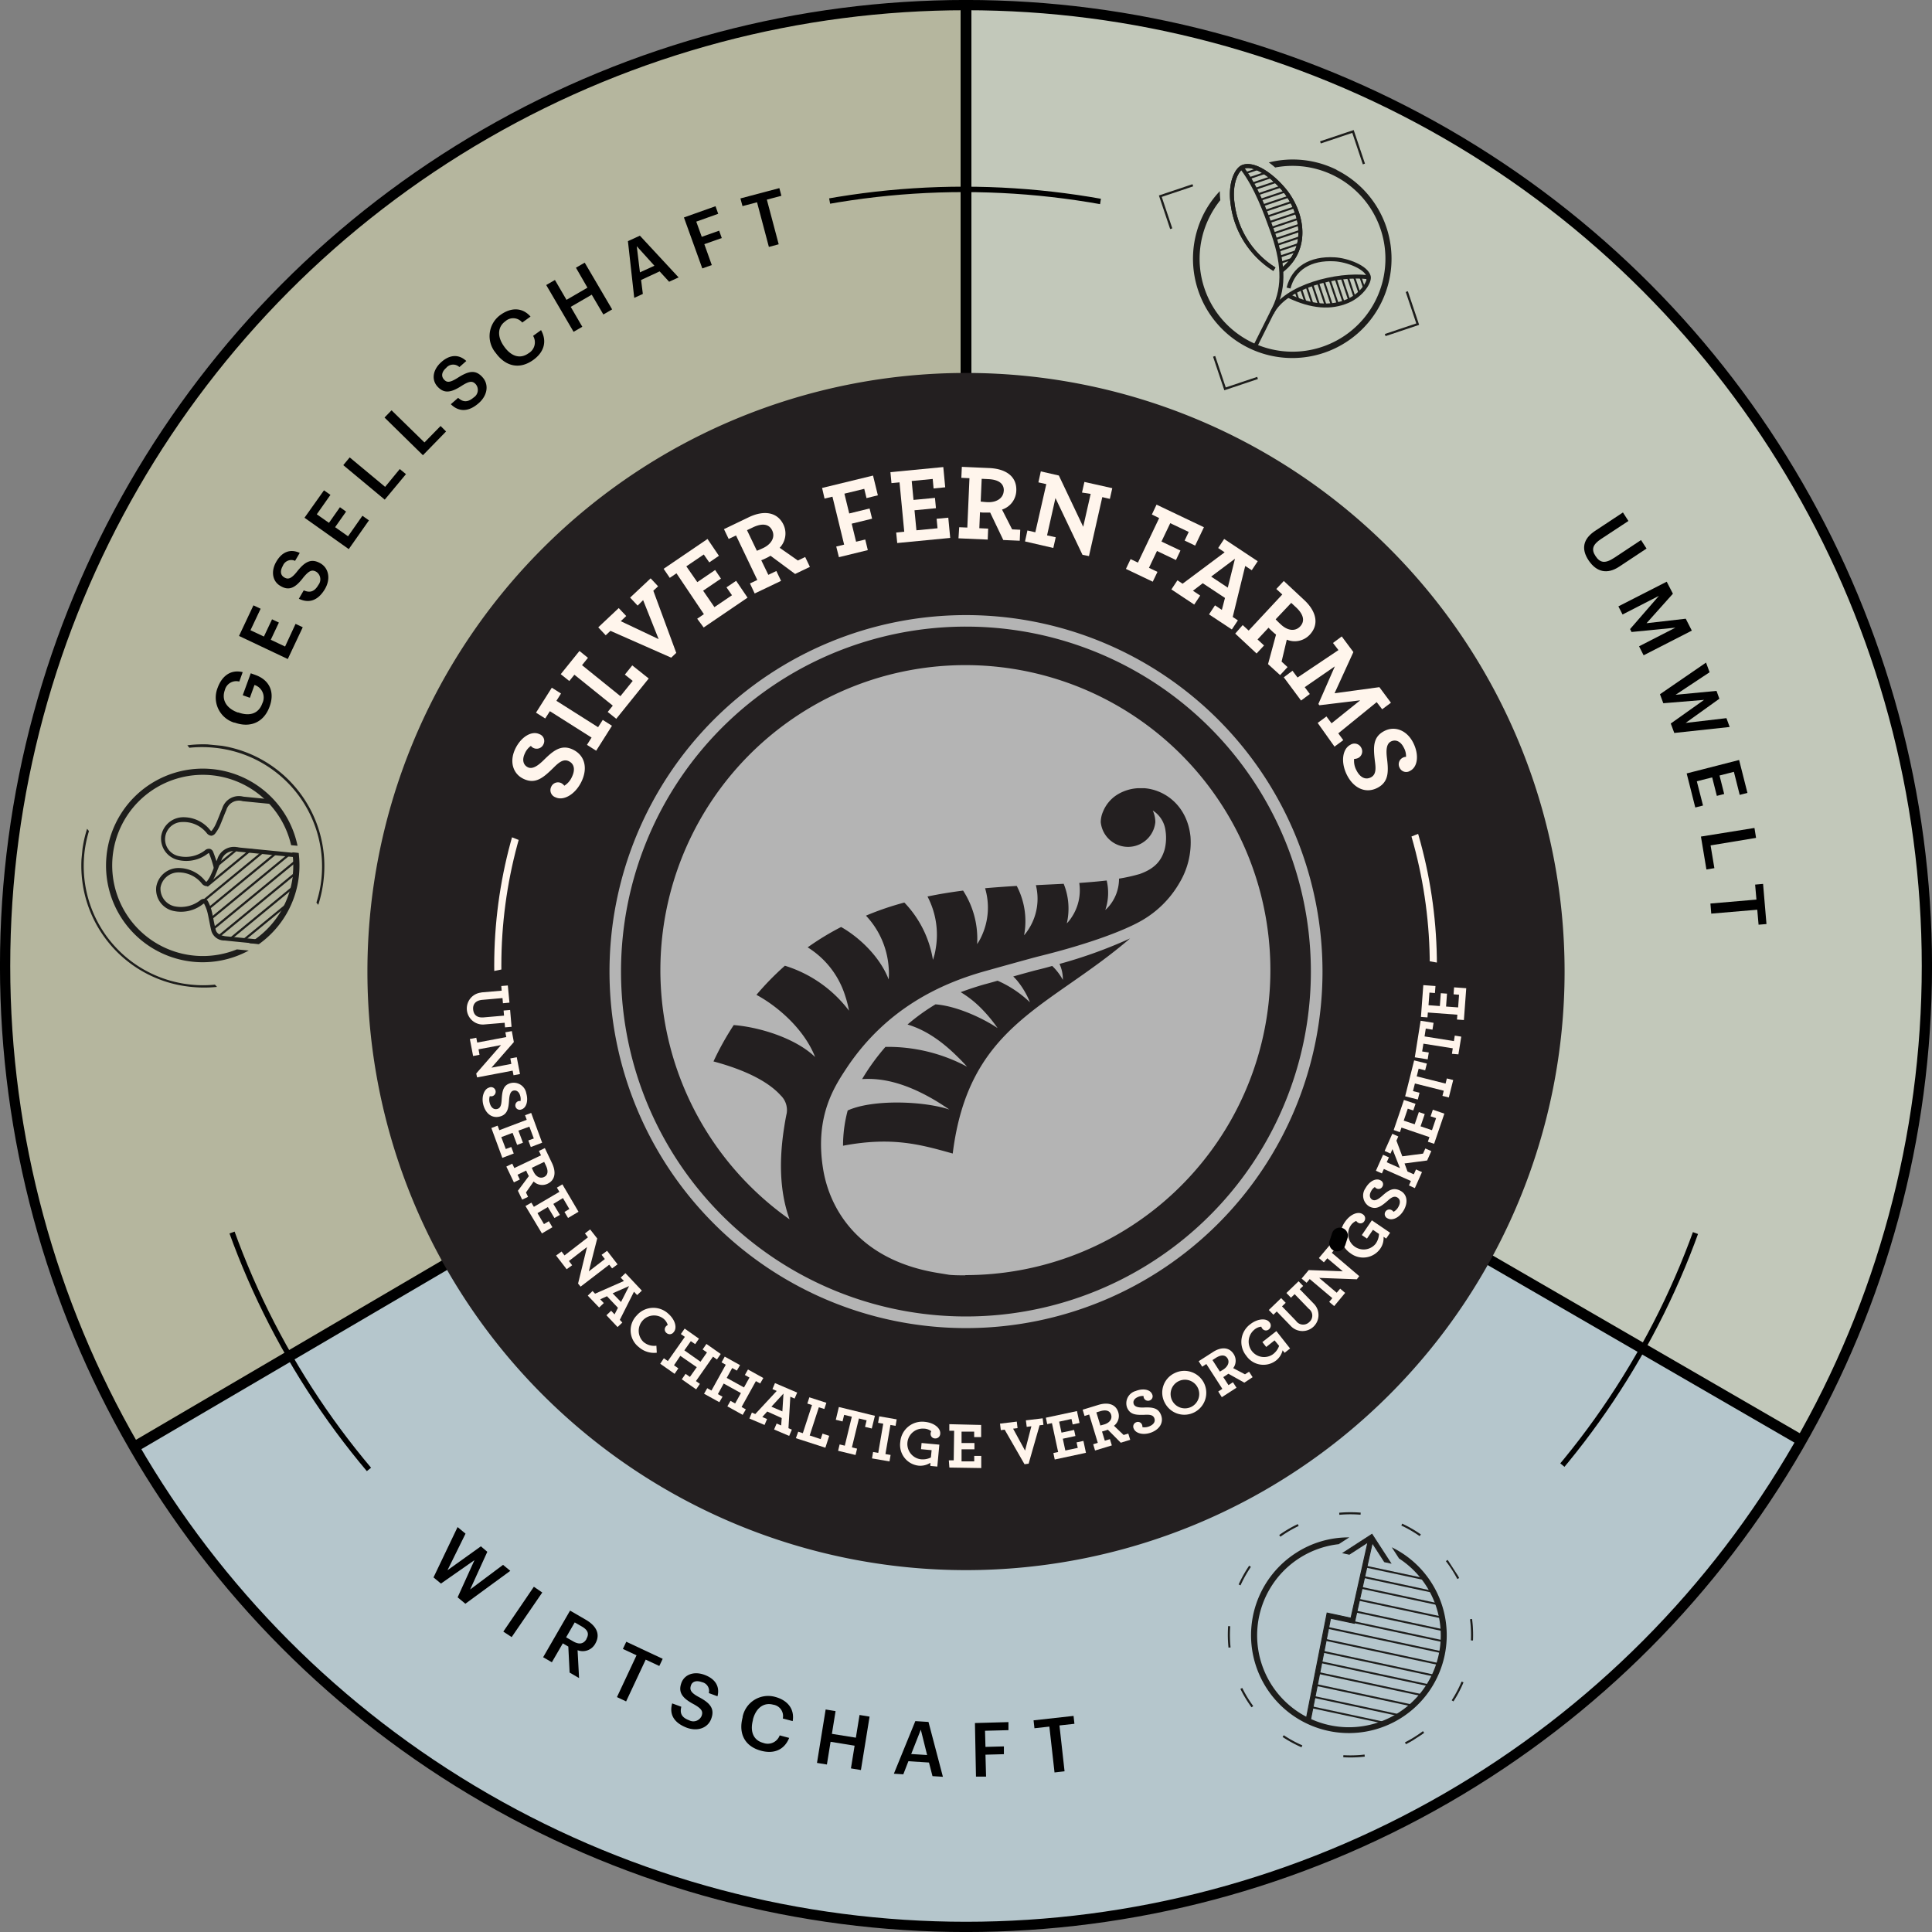 <svg id="Layer_1" data-name="Layer 1" xmlns="http://www.w3.org/2000/svg" xmlns:xlink="http://www.w3.org/1999/xlink" viewBox="0 0 352.26 352.26"><rect x="0" y="0" width="352.26" height="352.26" fill="#808080" stroke="none"/><defs><style>.cls-1,.cls-12,.cls-17,.cls-18,.cls-19,.cls-21,.cls-22,.cls-24,.cls-27,.cls-7,.cls-8{fill:none;}.cls-2{fill:#fff;opacity:0.41;}.cls-3{opacity:0.65;}.cls-4{fill:#b5bf30;opacity:0.26;}.cls-5{fill:#cad3bd;}.cls-6{fill:#b6cfd8;}.cls-27,.cls-7,.cls-8{stroke:#000;}.cls-12,.cls-17,.cls-19,.cls-21,.cls-22,.cls-24,.cls-27,.cls-7,.cls-8{stroke-miterlimit:10;}.cls-7{stroke-width:1.87px;}.cls-8{stroke-width:1.97px;}.cls-9{fill:#231f20;}.cls-10{fill:#fff5ec;}.cls-11{clip-path:url(#clip-path);}.cls-12{stroke:#fff5ec;stroke-width:1.3px;}.cls-13{clip-path:url(#clip-path-2);}.cls-14{fill:#1d1d1b;}.cls-15{clip-path:url(#clip-path-4);}.cls-16{clip-path:url(#clip-path-6);}.cls-17,.cls-18,.cls-19,.cls-21,.cls-22,.cls-24{stroke:#1d1d1b;}.cls-17{stroke-width:0.38px;stroke-dasharray:3.9 7.8;}.cls-18{stroke-linejoin:bevel;stroke-width:0.34px;}.cls-19{stroke-width:0.17px;}.cls-20{clip-path:url(#clip-path-8);}.cls-21{stroke-width:0.41px;}.cls-22{stroke-width:0.73px;}.cls-23{clip-path:url(#clip-path-10);}.cls-24{stroke-width:0.36px;}.cls-25{clip-path:url(#clip-path-11);}.cls-26{clip-path:url(#clip-path-13);}.cls-27{stroke-width:0.99px;}.cls-28{clip-path:url(#clip-path-14);}.cls-29{clip-path:url(#clip-path-15);}</style><clipPath id="clip-path" transform="translate(-2.11 -3.19)"><polygon class="cls-1" points="269.4 179.63 175.75 163.09 82.36 182.25 82.36 150.7 177.68 188.2 269.4 151.76 269.4 179.63"/></clipPath><clipPath id="clip-path-2" transform="translate(-2.11 -3.19)"><rect class="cls-1" x="16.95" y="138.94" width="44.35" height="44.34" transform="translate(-125.04 184.33) rotate(-84.4)"/></clipPath><clipPath id="clip-path-4" transform="translate(-2.11 -3.19)"><path class="cls-1" d="M38.81,167.46c.26.52.92.35,1.06.91.27,1.12.12.58.41,1.69s.3,3.13,1.24,3.62c3.11,1.6,12.32,1.47,12.63,1.32L56,158.85,45.23,157.7c-1.76-.23-2.67.49-3.4,2.12-.39.88-.4,1.38-.79,2.26a7.27,7.27,0,0,1-.62,1.55c-.17.22-.61.39-.62.94,0,.12,0,.51.65,0,.34-.29-.22.57-.77,1.43a10.28,10.28,0,0,0-.87,1.47v0"/></clipPath><clipPath id="clip-path-6" transform="translate(-2.11 -3.19)"><rect class="cls-1" x="225.83" y="278.84" width="44.8" height="44.8" transform="translate(-123.82 183.17) rotate(-32.9)"/></clipPath><clipPath id="clip-path-8" transform="translate(-2.11 -3.19)"><rect class="cls-1" x="210.55" y="24.09" width="53.06" height="53.06" transform="translate(86.22 240.39) rotate(-63.57)"/></clipPath><clipPath id="clip-path-10" transform="translate(-2.11 -3.19)"><path class="cls-1" d="M237.23,56.87c7.41,4.62,13.7.25,14.37-3.2-6-.52-11.91,1.52-14.37,3.2"/></clipPath><clipPath id="clip-path-11" transform="translate(-2.11 -3.19)"><path class="cls-1" d="M231.12,33.76a6.26,6.26,0,0,0-2.69-.16s1.79,2.94,4.2,7.64,3.06,11.36,3.06,11.36,1.25,0,2.67-3.25.8-6-.54-9.06-5.66-6-6.65-6.51l0,0"/></clipPath><clipPath id="clip-path-13" transform="translate(-2.11 -3.19)"><polygon class="cls-1" points="199.53 60.38 157.16 60.38 150.26 22.93 205.44 22.93 199.53 60.38"/></clipPath><clipPath id="clip-path-14" transform="translate(-2.11 -3.19)"><polygon class="cls-1" points="305.96 286.05 271.47 257.47 284.28 218.05 329.61 234.8 305.96 286.05"/></clipPath><clipPath id="clip-path-15" transform="translate(-2.11 -3.19)"><polygon class="cls-1" points="86.21 257.47 49.74 287.03 28.07 233.82 63.54 221.01 86.21 257.47"/></clipPath></defs><title>Sustainabilitymark_DE</title><circle class="cls-2" cx="176.04" cy="176.13" r="175.2"/><g class="cls-3"><path class="cls-4" d="M26.09,267.32l63.75-38.21c-27.62-49.2-9.15-111.15,38.79-138C149.57,79.3,178.24,77.8,178.24,77.8l.89-73.55S137,1.7,92.5,26.7C8.25,74-21.73,182.14,26.09,267.32Z" transform="translate(-2.11 -3.19)"/><path class="cls-5" d="M178.23,4.12v73.8c56.43,0,101.4,46.43,101.4,101.4,0,24-12.72,49.75-12.72,49.75l63.7,36.78s22.83-35.46,22.83-86.53A174.71,174.71,0,0,0,178.23,4.12Z" transform="translate(-2.11 -3.19)"/><path class="cls-6" d="M330.77,266.38l-63.56-37.53c-28.53,49.14-92.3,67.25-141.27,37.77C105.19,254.12,89,229.55,89,229.55l-62.9,37.77s18.16,36.76,62.69,62.62C173,378.85,280.43,352.6,330.77,266.38Z" transform="translate(-2.11 -3.19)"/></g><circle class="cls-7" cx="176.13" cy="176.13" r="175.2"/><path d="M44.9,134.94l-.11,0a4.78,4.78,0,0,1-3-6.34c.72-2,2.26-3.42,4.57-2.86l-.62,1.72A2.14,2.14,0,0,0,43.11,129c-.66,1.81.31,3.35,2.34,4.09l.11,0c2,.72,3.68.29,4.38-1.66a2.4,2.4,0,0,0-1.43-3.35l-.84,2.34-1.3-.47,1.46-4,.86.31c2.57.93,3.54,3.1,2.59,5.72C50.21,135,47.63,135.93,44.9,134.94Z" transform="translate(-2.11 -3.19)"/><path d="M45.69,119.14l2.63-5.58,1.31.62-1.85,3.92,2.45,1.15,1.48-3.14,1.25.59-1.48,3.14,2.61,1.23L56,116.94l1.31.62-2.73,5.79Z" transform="translate(-2.11 -3.19)"/><path d="M56.6,112.36l.89-1.53c.92.39,1.84.46,2.68-1a1.65,1.65,0,0,0-.38-2.38c-.79-.45-1.31-.23-2.35,1C56,110.37,54.8,111,53.2,110c-1.39-.81-1.75-2.61-.72-4.39S55,103.2,56.76,104l-.85,1.45a1.65,1.65,0,0,0-2.23.91c-.57,1-.39,1.73.26,2.11s1.21.32,2.28-1c1.44-1.85,2.62-2.55,4.33-1.56,1.48.86,1.9,2.79.81,4.67C60,112.87,58.28,113.17,56.6,112.36Z" transform="translate(-2.11 -3.19)"/><path d="M57.63,97.59l3.55-5,1.18.83-2.49,3.54,2.22,1.56,2-2.85,1.12.8-2,2.84,2.36,1.66,2.62-3.74,1.19.84-3.68,5.24Z" transform="translate(-2.11 -3.19)"/><path d="M64.7,88l1.17-1.41,6.46,5.37L75,88.71l1.13.93-3.87,4.65Z" transform="translate(-2.11 -3.19)"/><path d="M72.22,79.32,73.5,78l6,5.86,2.94-3,1,1-4.22,4.33Z" transform="translate(-2.11 -3.19)"/><path d="M84.31,76.89l1.33-1.16c.75.66,1.59,1,2.85-.08a1.62,1.62,0,0,0,.4-2.36c-.6-.69-1.17-.65-2.55.21-2,1.31-3.29,1.51-4.51.12-1.06-1.22-.82-3,.72-4.39s3.19-1.51,4.58-.22l-1.26,1.11a1.65,1.65,0,0,0-2.41.15c-.84.73-.92,1.52-.42,2.09s1,.68,2.49-.26c2-1.28,3.29-1.58,4.59-.09,1.13,1.28.92,3.24-.72,4.68C87.38,78.46,85.64,78.2,84.31,76.89Z" transform="translate(-2.11 -3.19)"/><path d="M92.52,67.57l-.07-.09a4.75,4.75,0,0,1,.93-6.89c1.84-1.32,3.92-1.43,5.46.32L97.33,62a2.12,2.12,0,0,0-3.08-.23c-1.41,1-1.53,2.78-.24,4.57l.06.09c1.31,1.8,2.93,2.24,4.41,1.17a2.3,2.3,0,0,0,.83-3.17l1.45-1.05c1.16,2.1.5,4.06-1.41,5.43C96.85,70.62,94.29,70,92.52,67.57Z" transform="translate(-2.11 -3.19)"/><path d="M101.7,55.16l1.59-.92,2.11,3.62,3.82-2.22L107.12,52l1.6-.92,5,8.52-1.6.93L110,56.92l-3.83,2.22,2.11,3.63-1.59.92Z" transform="translate(-2.11 -3.19)"/><path d="M116.6,47.16l2.18-1,7.06,7.61-1.73.79-1.73-1.89L119,54.24l.32,2.54-1.57.72Zm2.19,5.69,2.64-1.21-3.22-3.56Z" transform="translate(-2.11 -3.19)"/><path d="M126.81,42.84l5.76-2.05.49,1.38-4,1.43,1,2.77,3.17-1.12.48,1.34-3.18,1.12,1.36,3.81-1.73.61Z" transform="translate(-2.11 -3.19)"/><path d="M140.14,40.07l-2.65.7-.38-1.4,7.1-1.88.37,1.4-2.65.7,2.16,8.14-1.79.48Z" transform="translate(-2.11 -3.19)"/><path d="M292.92,100l5.1-3.37,1,1.55-5,3.29c-1.51,1-1.81,1.89-1,3.11s1.71,1.44,3.42.31l4.88-3.23,1,1.55-5,3.31c-2.15,1.42-4.11,1-5.55-1.14S290.8,101.41,292.92,100Z" transform="translate(-2.11 -3.19)"/><path d="M306,109.25l1.13,2.19-4.81,5.38,7.15-.82,1.11,2.17-8.79,4.5-.83-1.64,6.63-3.4-8,.79-.27-.53,5.26-6.06-6.63,3.4-.76-1.48Z" transform="translate(-2.11 -3.19)"/><path d="M313.17,124l.65,1.76-6.2,4.11,7.46-.71.52,1.43L309.45,135l7.44-.87.59,1.61-10.1,1.09-.64-1.72,6.07-4.31-7.43.61-.61-1.64Z" transform="translate(-2.11 -3.19)"/><path d="M319.2,141.76l1.52,6-1.41.36-1.06-4.2-2.62.67.85,3.37-1.34.34-.85-3.37-2.8.71,1.13,4.42-1.41.36-1.57-6.21Z" transform="translate(-2.11 -3.19)"/><path d="M322,154.15l.29,1.81L314,157.33l.69,4.15-1.45.24-1-6Z" transform="translate(-2.11 -3.19)"/><path d="M322.36,167.21l-.24-2.73,1.45-.13.62,7.32-1.44.12-.24-2.73-8.39.71-.15-1.84Z" transform="translate(-2.11 -3.19)"/><path d="M85.54,281.62l1.45,1.2-3.29,6.67,6.09-4.36,1.17,1L87.83,293l6-4.49,1.32,1.09-8.19,6-1.41-1.17,3.07-6.78-6.11,4.27-1.36-1.12Z" transform="translate(-2.11 -3.19)"/><path d="M99.45,292.5l1.53,1.05-5.58,8.13-1.52-1Z" transform="translate(-2.11 -3.19)"/><path d="M106.05,296.85l2.86,1.66c1.88,1.09,2.75,2.61,1.74,4.36l0,0a2.6,2.6,0,0,1-3.23,1.2l.27,5.08-1.72-1-.24-4.74-1-.59-2,3.45-1.59-.92Zm.57,5.61c1.07.62,1.89.49,2.42-.42l0-.05c.57-1,.16-1.66-.86-2.25l-1.28-.74-1.57,2.72Z" transform="translate(-2.11 -3.19)"/><path d="M118.17,305l-2.49-1.16.62-1.31,6.64,3.11-.62,1.31-2.48-1.16-3.57,7.62-1.67-.79Z" transform="translate(-2.11 -3.19)"/><path d="M124.67,313.77l1.66.61c-.23,1-.14,1.89,1.43,2.47a1.64,1.64,0,0,0,2.27-.79c.31-.85,0-1.33-1.41-2.13-2.1-1.11-2.9-2.17-2.27-3.9.56-1.52,2.27-2.18,4.2-1.47s2.85,2.07,2.38,3.91l-1.58-.58a1.64,1.64,0,0,0-1.27-2c-1.05-.38-1.78-.08-2,.63s-.11,1.25,1.41,2.07c2.07,1.09,3,2.13,2.29,4-.59,1.61-2.41,2.36-4.46,1.61C124.76,317.21,124.16,315.57,124.67,313.77Z" transform="translate(-2.11 -3.19)"/><path d="M137.51,316.33l0-.1a4.75,4.75,0,0,1,5.92-3.65c2.19.58,3.59,2.12,3.21,4.42l-1.8-.48a2.1,2.1,0,0,0-1.77-2.52c-1.68-.45-3.12.57-3.68,2.71l0,.1c-.57,2.15.12,3.69,1.88,4.16a2.31,2.31,0,0,0,3-1.37l1.73.46c-.89,2.22-2.82,2.95-5.09,2.35C137.89,321.62,136.73,319.27,137.51,316.33Z" transform="translate(-2.11 -3.19)"/><path d="M152.65,314.88l1.81.3-.67,4.14,4.37.7.67-4.14,1.83.3-1.58,9.74-1.82-.3.67-4.14-4.38-.71-.67,4.14-1.81-.29Z" transform="translate(-2.11 -3.19)"/><path d="M169,317l2.4.15,2.63,10-1.9-.12-.64-2.48-3.75-.24-.93,2.39-1.72-.11Zm-.75,6,2.9.18L170,318.56Z" transform="translate(-2.11 -3.19)"/><path d="M179.87,317.35l6.11-.17,0,1.47-4.27.11.08,2.94,3.36-.09,0,1.42-3.36.09.11,4-1.84,0Z" transform="translate(-2.11 -3.19)"/><path d="M193.44,318l-2.72.3-.16-1.44,7.29-.81.16,1.44-2.73.3.93,8.36-1.83.21Z" transform="translate(-2.11 -3.19)"/><line class="cls-8" x1="176.13" y1="0.92" x2="176.13" y2="69.16"/><line class="cls-8" x1="81.14" y1="230.63" x2="23.99" y2="264.13"/><line class="cls-8" x1="269.67" y1="228.61" x2="328.5" y2="262.66"/><path class="cls-9" d="M178.24,71.19A109.14,109.14,0,1,0,287.38,180.33,109.14,109.14,0,0,0,178.24,71.19Zm0,174.15a65,65,0,1,1,65-65A65,65,0,0,1,178.24,245.34Z" transform="translate(-2.11 -3.19)"/><path class="cls-9" d="M195.29,178.94a6.7,6.7,0,0,1,.61,2.91,10.57,10.57,0,0,0-1.94-2.54c-.94.27-1.92.53-2.94.77-.8.21-2.46.66-4.17,1.15a8.57,8.57,0,0,1,.91,1,14.87,14.87,0,0,1,2.14,3.71A20.22,20.22,0,0,0,184,182c-1.4.41-2.44.68-2.44.68q-2.09.6-4.29,1.41a19,19,0,0,1,3.89,3.1,26.69,26.69,0,0,1,2.84,3.45c-2.31-1.56-7.16-4-11.32-4.33a37,37,0,0,0-5.1,3.68c2.66.79,5.65,2.44,9.1,5.86.57.55,1.16,1.16,1.75,1.83a30.48,30.48,0,0,0-14.88-3.61,39.92,39.92,0,0,0-4.25,5.87c3.44-.23,7.79.57,13.51,4,.78.47,1.58,1,2.4,1.55-4.73-1.57-14-1.89-18.54.17a24.8,24.8,0,0,0-.85,6.43c9.11-1.73,14.37-.14,20,1.42,2.92-23.48,17.48-26.45,32.34-39.22h0A84.75,84.75,0,0,1,195.29,178.94Z" transform="translate(-2.11 -3.19)"/><path class="cls-9" d="M178.24,117.44a62.89,62.89,0,1,0,62.88,62.89A62.88,62.88,0,0,0,178.24,117.44Zm-.07,118.28c-1,0-2,0-2.95-.09l-1.71-.28c-14.31-2.18-20-11.16-21.3-18.88-1.67-10,2.27-15.51,4.51-18.91,7.12-10.46,16.82-15.05,25.2-17.36,0,0,7.49-2.1,9.5-2.62,9.6-2.36,15.81-4.83,18.66-6.44a18.63,18.63,0,0,0,7.09-7,14.32,14.32,0,0,0,2-8.43c-.6-5.65-4.7-8.55-8.45-8.81-.36,0-.7,0-1.06,0a8,8,0,0,0-4,1.28,6.58,6.58,0,0,0-2.44,3,4.89,4.89,0,0,0-.41,1.92v0a5,5,0,0,0,9.95,0,5.07,5.07,0,0,0-.47-2.13,5.06,5.06,0,0,1,2.32,3.63,8.8,8.8,0,0,1,.09,1.9,8.66,8.66,0,0,1-.24,1.57c-.52,1.8-1.56,3.43-4.56,4.48a31.45,31.45,0,0,1-3.76.84,7.75,7.75,0,0,1-1.71,4.89,6,6,0,0,1-.79.82,9.73,9.73,0,0,0,.25-5.37c-1.6.19-3.26.32-5,.45a8.88,8.88,0,0,1-1.43,6.32,6.55,6.55,0,0,1-.84,1.05,12,12,0,0,0-.57-7.22l-5.07.25a10.23,10.23,0,0,1-1.24,7.89,8.75,8.75,0,0,1-.91,1.25,13.83,13.83,0,0,0-1.34-9c-1.88.11-3.82.25-5.77.42a12.33,12.33,0,0,1-.57,8.59,9.51,9.51,0,0,1-.88,1.6h0a16.17,16.17,0,0,0-2.56-9.76c-2.14.28-4.31.62-6.49,1.08a15,15,0,0,1,1.49,9.55,10.87,10.87,0,0,1-.5,2A19.58,19.58,0,0,0,167,167.75a52.9,52.9,0,0,0-7,2.39,15.33,15.33,0,0,1,4.14,9.45,12.24,12.24,0,0,1,0,2.18c-1.6-4.17-5.41-7.72-8.67-9.56a49.41,49.41,0,0,0-6.1,3.71,16,16,0,0,1,6.81,8.74,20.51,20.51,0,0,1,.73,2.81,23.26,23.26,0,0,0-11.69-8.2,51.45,51.45,0,0,0-5.19,5.31c3.73,2,8.67,6.15,10.7,11.34v0c-3.53-3.42-10.11-5.46-14.84-5.83a51.64,51.64,0,0,0-3.69,6.63c7.05,1.89,10.53,4.28,12.25,6.19v0a3.71,3.71,0,0,1,1.1,3.26c-.22,1-.39,2.07-.54,3.07-1,6.76-.46,12.07,1.06,16.27a55.61,55.61,0,1,1,32,10.17Z" transform="translate(-2.11 -3.19)"/><path class="cls-10" d="M103.39,148.56a1.38,1.38,0,0,1-.79-1.89,1.35,1.35,0,0,1,1.77-.73,1.63,1.63,0,0,1,.63.51,3.58,3.58,0,0,0,1.39-1.61c.62-1.28.45-2.37-.57-2.86s-1.89.29-2.86,1.26c-1.83,1.79-3.26,3-5.43,1.94-1.87-.9-2.6-3.11-1.46-5.48,1.06-2.18,3-3.33,4.4-2.65a1.32,1.32,0,0,1,.74,1.82,1.35,1.35,0,0,1-1.81.71,1.22,1.22,0,0,1-.49-.39,3.19,3.19,0,0,0-1.1,1.37c-.56,1.16-.3,2.12.55,2.53s1.86-.31,2.85-1.28c1.76-1.74,3.26-3,5.42-1.92s2.66,3.41,1.5,5.81S104.81,149.25,103.39,148.56Z" transform="translate(-2.11 -3.19)"/><path class="cls-10" d="M109.13,139l.84-1.33-7.6-4.81-.85,1.33-1.68-1.06,2.88-4.55,1.68,1.06-.84,1.33,7.6,4.81.85-1.33,1.68,1.07-2.88,4.55Z" transform="translate(-2.11 -3.19)"/><path class="cls-10" d="M112.91,133l.93-1.15-7-5.64-.93,1.15-1.56-1.25,3.41-4.23,1.55,1.25-1.08,1.34,7,5.65,2.24-2.78-1.43-1.15,1.35-1.68,3,2.39-5.92,7.35Z" transform="translate(-2.11 -3.19)"/><path class="cls-10" d="M113.41,118.21l-.86.81-1.36-1.45,3.73-3.51,1.37,1.45-1,.94,6.91,3.27-2.83-7.11-1,1L117,112.15l3.74-3.51,1.36,1.45-.87.81,4.18,11.33-.92.87Z" transform="translate(-2.11 -3.19)"/><path class="cls-10" d="M129.23,116l1.22-.83-5-7.45-1.22.83-1.12-1.65,8-5.44,2.08,3.07-1.76,1.2-1-1.44-3.18,2.16,2,2.88,3.25-2.21,1.06,1.57-3.25,2.2,2.06,3,3.2-2.17-1-1.44,1.76-1.19,2.08,3.07-8,5.44Z" transform="translate(-2.11 -3.19)"/><path class="cls-10" d="M138.85,109.57l1.34-.63-3.88-8.12-1.34.64-.86-1.79,4.54-2.18c2.68-1.28,5.16-1,6.3,1.34a3.77,3.77,0,0,1-.68,4.24l3.32,2.32,1.33-.64.86,1.8-2.7,1.29-4.48-3.32c-.24.14-.46.27-.69.38-.38.18-.71.34-1,.44L142.2,108l1.46-.7.86,1.8-4.81,2.3Zm4.05-9.67c-.59-1.23-1.88-1.33-3.5-.56l-1.09.52,1.8,3.75c.22-.08.52-.2,1.16-.5C142.78,102.38,143.49,101.12,142.9,99.9Z" transform="translate(-2.11 -3.19)"/><path class="cls-10" d="M154.58,102.84l1.44-.35-2.13-8.74-1.44.35L152,92.16l9.29-2.26.88,3.6-2.07.51-.41-1.69-3.62.88.88,3.61,3.71-.91.46,1.86-3.72.91.8,3.29,1.67-.4.47,1.93-5.27,1.29Z" transform="translate(-2.11 -3.19)"/><path class="cls-10" d="M165.51,100.29l1.47-.15-.86-9-1.47.14-.19-2,9.64-.93.35,3.69-2.12.21-.16-1.73-3.83.37.33,3.45,3.91-.37.18,1.88-3.91.38.35,3.65,3.85-.37-.17-1.73,2.13-.2.35,3.69-9.66.93Z" transform="translate(-2.11 -3.19)"/><path class="cls-10" d="M177,99.32l1.48.06.39-9-1.48-.07.09-2,5,.22c3,.13,5.05,1.5,4.93,4.15a3.75,3.75,0,0,1-2.6,3.42l1.84,3.61,1.48.07-.09,2-3-.13-2.39-5c-.28,0-.54,0-.79,0-.42,0-.79,0-1.07-.07l-.12,2.92,1.61.07-.08,2-5.33-.23Zm8.13-6.64c.06-1.36-1-2.05-2.83-2.13l-1.2-.06-.18,4.16c.23,0,.55.07,1.26.1C183.84,94.82,185.06,94,185.12,92.68Z" transform="translate(-2.11 -3.19)"/><path class="cls-10" d="M194.55,94l-1.53,6.8,1.58.35-.44,1.95L189,101.91l.44-2,1.44.33,2-8.78-1.44-.32.44-2,3.29.75,4.44,9.35,1.36-6L199.39,93l.44-1.94,5.08,1.14-.44,1.95-1.38-.32-2.43,10.75-1.18-.23Z" transform="translate(-2.11 -3.19)"/><path class="cls-10" d="M208.25,105.13l1.34.64,3.87-8.12L212.13,97l.85-1.8,8.64,4.12-1.6,3.35-1.92-.92.75-1.57-3.37-1.6-1.6,3.35,3.46,1.64-.82,1.73-3.46-1.65-1.46,3.07,1.55.74-.86,1.79-4.89-2.33Z" transform="translate(-2.11 -3.19)"/><path class="cls-10" d="M216.79,109l.94.62,7.67-5.73-1.18-.78,1.09-1.65,6.12,4.06-1.09,1.64-1.19-.78-2.28,9.3.94.62-1.1,1.66-4.16-2.75,1.09-1.65,1.25.83.57-2.18-4.05-2.68-1.79,1.37,1.32.88-1.09,1.64-4.16-2.76Zm9.18,1.33,1.31-5.26-4.34,3.25Z" transform="translate(-2.11 -3.19)"/><path class="cls-10" d="M228.69,117.16l1.09,1,6.13-6.58-1.09-1,1.36-1.46,3.68,3.43c2.18,2,2.87,4.42,1.07,6.35a3.76,3.76,0,0,1-4.2.92l-.95,4,1.09,1-1.36,1.46-2.2-2,1.46-5.39a7.83,7.83,0,0,1-.61-.51c-.3-.28-.57-.53-.76-.74l-2,2.14,1.18,1.1-1.36,1.46-3.89-3.63Zm10.49.23c.93-1,.55-2.24-.76-3.46l-.88-.82-2.84,3a12.39,12.39,0,0,0,.9.89C236.83,118.19,238.26,118.39,239.18,117.39Z" transform="translate(-2.11 -3.19)"/><path class="cls-10" d="M237.77,125.49l.92,1.23,7.46-5-1-1.3,1.6-1.19,2.12,2.85-3.43,7.51,8.17-1.11,2.11,2.84-1.6,1.19-1-1.3-7,5.69.91,1.24-1.6,1.18L242.36,135l1.6-1.18.93,1.25,5.22-4.19-7.44.9-.18-.24,3-6.85L240,128.48l.93,1.25-1.6,1.19-3.15-4.24Z" transform="translate(-2.11 -3.19)"/><path class="cls-10" d="M248.3,139a1.38,1.38,0,0,1,2,.52,1.35,1.35,0,0,1-.51,1.85,1.66,1.66,0,0,1-.78.19,3.58,3.58,0,0,0,.42,2.08c.64,1.27,1.61,1.8,2.62,1.29s.92-1.67.74-3c-.3-2.54-.38-4.4,1.77-5.48,1.85-.93,4.05-.16,5.23,2.18,1.09,2.17.82,4.4-.57,5.1a1.31,1.31,0,0,1-1.9-.52,1.34,1.34,0,0,1,.54-1.86,1.12,1.12,0,0,1,.61-.16,3.18,3.18,0,0,0-.42-1.71c-.57-1.14-1.49-1.52-2.34-1.09s-.88,1.66-.72,3c.3,2.45.37,4.39-1.78,5.47s-4.32,0-5.51-2.36S246.89,139.74,248.3,139Z" transform="translate(-2.11 -3.19)"/><path class="cls-10" d="M89.84,184.14l3.74-.32-.07-.85,1.19-.1L95,186l-1.19.11-.08-.94-3.66.32c-1.19.1-1.78.76-1.69,1.75s.71,1.55,1.91,1.45l3.72-.32-.08-.93,1.19-.1.26,3.07-1.19.1-.07-.84-3.71.31a2.92,2.92,0,1,1-.53-5.82Z" transform="translate(-2.11 -3.19)"/><path class="cls-10" d="M93.46,193.74l-4.1.77.18,1-1.17.22-.59-3.1,1.17-.23.17.88,5.3-1-.17-.87,1.18-.22.37,2-4.08,4.67,3.62-.69-.18-1,1.17-.22.59,3.07-1.18.22-.16-.84-6.48,1.23-.16-.71Z" transform="translate(-2.11 -3.19)"/><path class="cls-10" d="M91.28,201.49a.84.84,0,1,1,.61,1.56,1,1,0,0,1-.48,0,2.15,2.15,0,0,0,0,1.28c.23.82.75,1.23,1.39,1.05s.73-.89.78-1.71c.1-1.53.26-2.64,1.65-3a2.33,2.33,0,0,1,2.84,1.87c.4,1.4,0,2.68-.91,2.94a.8.8,0,0,1-1.06-.52.82.82,0,0,1,.53-1,.73.73,0,0,1,.38,0,2.06,2.06,0,0,0-.06-1c-.21-.74-.71-1.06-1.26-.91s-.7.88-.76,1.71c-.09,1.48-.27,2.62-1.66,3s-2.54-.46-3-2S90.37,201.75,91.28,201.49Z" transform="translate(-2.11 -3.19)"/><path class="cls-10" d="M92.84,208.43l.31.83,5-1.9-.31-.83,1.12-.42,2,5.43-2.07.79-.45-1.2,1-.36-.81-2.16-2,.73.83,2.2-1.06.4-.83-2.2-2.06.78.82,2.17,1-.37.45,1.19-2.08.79-2-5.44Z" transform="translate(-2.11 -3.19)"/><path class="cls-10" d="M95.51,215.36l.38.8,4.86-2.32-.38-.8,1.08-.52,1.3,2.72c.77,1.61.63,3.1-.8,3.78a2.25,2.25,0,0,1-2.54-.41l-1.4,2,.38.8-1.07.51-.78-1.62,2-2.68a4.36,4.36,0,0,1-.23-.42,6.34,6.34,0,0,1-.26-.58l-1.58.76.42.87-1.08.52-1.38-2.88Zm5.8,2.43c.73-.35.8-1.13.33-2.1l-.31-.65-2.25,1.08a7,7,0,0,0,.31.69C99.82,217.72,100.57,218.14,101.31,217.79Z" transform="translate(-2.11 -3.19)"/><path class="cls-10" d="M99,222.47l.45.76,4.65-2.73-.45-.77,1-.6,2.94,5-1.91,1.13-.65-1.1.89-.53-1.17-2L103,222.7l1.2,2-1,.57-1.2-2-1.89,1.11,1.18,2,.89-.53.65,1.1-1.91,1.13-3-5Z" transform="translate(-2.11 -3.19)"/><path class="cls-10" d="M109.14,230.56l-3.3,2.55.59.77-1,.73-1.93-2.5,1-.73.54.71,4.27-3.3-.55-.71.95-.73L111,229l-1.53,6,2.92-2.25-.59-.77,1-.73,1.91,2.47-1,.73-.52-.67-5.22,4-.46-.56Z" transform="translate(-2.11 -3.19)"/><path class="cls-10" d="M110.15,238.58l.46.49,5.26-2.32-.59-.61.86-.82,3,3.19-.86.81-.58-.61-2.58,5.13.46.49-.87.82L112.68,243l.86-.82.62.66.62-1.2-2-2.11-1.23.56.65.69-.85.81-2.07-2.17Zm5.19,2,1.47-2.9-3,1.32Z" transform="translate(-2.11 -3.19)"/><path class="cls-10" d="M118.19,243.05a4,4,0,0,1,5.74-.36c1.37,1.19,1.66,2.69,1,3.4a.87.87,0,0,1-1.27.16.82.82,0,0,1-.13-1.22.9.9,0,0,1,.33-.25,2.31,2.31,0,0,0-.81-1.18,2.8,2.8,0,0,0-3.62,4.26,3,3,0,0,0,2.36.69l.07,1.28a4.18,4.18,0,0,1-3.24-1A3.87,3.87,0,0,1,118.19,243.05Z" transform="translate(-2.11 -3.19)"/><path class="cls-10" d="M123.15,250.84l.73.51,3.1-4.41-.73-.51.69-1,2.61,1.84-.69,1-.79-.55-1.18,1.68,2.94,2.07,1.18-1.69-.79-.55.69-1,2.61,1.83-.69,1-.72-.51L129,255l.72.51-.68,1-2.62-1.83.69-1,.79.56,1.25-1.77-3-2.07L125,252.12l.79.56-.68,1-2.62-1.84Z" transform="translate(-2.11 -3.19)"/><path class="cls-10" d="M131.06,256.3l.77.43,2.61-4.71-.77-.43.58-1.05,2.79,1.55-.58,1-.85-.47-1,1.8,3.15,1.74,1-1.8-.84-.47.57-1,2.8,1.55-.58,1-.78-.43-2.61,4.72.78.43-.58,1-2.79-1.55.57-1,.85.47,1.05-1.89-3.14-1.74L133,257.38l.85.47-.58,1-2.79-1.54Z" transform="translate(-2.11 -3.19)"/><path class="cls-10" d="M139.2,260.74l.62.27,3.91-4.21-.78-.34.46-1.09,4.05,1.73-.47,1.09-.78-.34-.34,5.74.62.26L146,265l-2.75-1.17.46-1.09.83.35.1-1.35L142,260.55l-.9,1,.87.37-.46,1.08-2.76-1.17Zm5.56-.21.2-3.25-2.2,2.39Z" transform="translate(-2.11 -3.19)"/><path class="cls-10" d="M147.65,264.23l.84.27,1.67-5.13-.85-.27.37-1.14,3.1,1-.37,1.13-1-.31-1.67,5.14,2,.66.34-1,1.22.4-.7,2.17-5.38-1.74Z" transform="translate(-2.11 -3.19)"/><path class="cls-10" d="M155.2,266.55l.94.23,1.28-5.28-1.4-.34-.29,1.2-1.23-.3.56-2.33,6.57,1.6-.57,2.32-1.23-.3.29-1.19-1.4-.34-1.28,5.27.94.23-.28,1.16-3.18-.77Z" transform="translate(-2.11 -3.19)"/><path class="cls-10" d="M161.3,267.93l.94.16.91-5.32-.94-.16.21-1.18,3.18.55-.2,1.18-.94-.16-.91,5.31.94.16-.2,1.18-3.19-.55Z" transform="translate(-2.11 -3.19)"/><path class="cls-10" d="M166.26,266.09a4,4,0,0,1,4.45-3.66c1.8.17,2.92,1.22,2.83,2.15a.88.88,0,0,1-.93.88.82.82,0,0,1-.82-.92.86.86,0,0,1,.12-.39,2.23,2.23,0,0,0-1.35-.48,2.81,2.81,0,0,0-.63,5.58,3.31,3.31,0,0,0,1.91-.32l.13-1.33-1.93-.18.1-1.13,3.24.3-.37,4-1.27-.12,0-.57a3.38,3.38,0,0,1-2.18.52A3.8,3.8,0,0,1,166.26,266.09Z" transform="translate(-2.11 -3.19)"/><path class="cls-10" d="M175.11,269.45H176l.08-5.39h-.88v-1.2L181,263l0,2.22-1.27,0v-1l-2.3,0,0,2.08,2.35,0,0,1.14-2.35,0,0,2.2,2.31,0,0-1,1.28,0,0,2.22-5.81-.09Z" transform="translate(-2.11 -3.19)"/><path class="cls-10" d="M185.29,263.86l-.7.09-.15-1.19,3.06-.37.14,1.19-.81.1,2.18,4,1.15-4.44-.85.11-.15-1.19,3.06-.37.14,1.19-.7.08-2,7-.75.1Z" transform="translate(-2.11 -3.19)"/><path class="cls-10" d="M194.17,268.12l.87-.18-1.13-5.27-.86.18-.25-1.17,5.67-1.21.47,2.17-1.25.27-.22-1-2.25.49.43,2,2.3-.49.24,1.11-2.3.49.46,2.15,2.27-.48-.22-1,1.25-.27.46,2.17-5.69,1.22Z" transform="translate(-2.11 -3.19)"/><path class="cls-10" d="M201.43,266.52l.84-.26-1.57-5.16-.85.26-.34-1.14,2.88-.88c1.71-.52,3.16-.16,3.62,1.36a2.25,2.25,0,0,1-.79,2.45l1.76,1.68.85-.26.35,1.14-1.72.53-2.36-2.38c-.15.06-.3.12-.44.16l-.62.18.51,1.67.93-.28.35,1.14-3.06.93Zm3.27-5.38c-.24-.78-1-.95-2-.64l-.69.21.73,2.39.73-.2C204.4,262.61,204.94,261.93,204.7,261.14Z" transform="translate(-2.11 -3.19)"/><path class="cls-10" d="M208.83,263.68a.83.83,0,0,1,.42-1.16.8.8,0,0,1,1.07.4.92.92,0,0,1,.08.48,2.28,2.28,0,0,0,1.27-.15c.79-.32,1.15-.87.9-1.5s-.95-.64-1.78-.6c-1.53.05-2.65,0-3.19-1.34a2.32,2.32,0,0,1,1.58-3c1.35-.54,2.67-.27,3,.6a.8.8,0,0,1-.41,1.11.82.82,0,0,1-1.09-.42.7.7,0,0,1-.06-.37,2,2,0,0,0-1,.16c-.72.29-1,.82-.78,1.34s1,.62,1.78.59c1.48-.06,2.64,0,3.17,1.34s-.2,2.58-1.68,3.18S209.18,264.56,208.83,263.68Z" transform="translate(-2.11 -3.19)"/><path class="cls-10" d="M214.51,259a3.92,3.92,0,0,1,1.73-5.43,4,4,0,1,1-1.73,5.43Zm5.87-3a2.61,2.61,0,1,0-1,3.67A2.61,2.61,0,0,0,220.38,256Z" transform="translate(-2.11 -3.19)"/><path class="cls-10" d="M224.23,256.9l.75-.48-2.92-4.53-.75.49-.65-1,2.54-1.63c1.49-1,3-1,3.84.32a2.24,2.24,0,0,1-.08,2.57l2.15,1.13.74-.48.65,1-1.51,1-2.91-1.63-.39.27c-.21.14-.39.26-.54.34l.95,1.47.81-.53.65,1-2.68,1.73Zm1.68-6.06c-.45-.68-1.22-.64-2.13-.06l-.6.39,1.35,2.1c.13-.07.29-.16.65-.39C226,252.33,226.35,251.53,225.91,250.84Z" transform="translate(-2.11 -3.19)"/><path class="cls-10" d="M229.34,250.38a4,4,0,0,1,.7-5.72c1.42-1.12,3-1.13,3.53-.39a.88.88,0,0,1-.08,1.28.82.82,0,0,1-1.22-.11,1.05,1.05,0,0,1-.19-.36,2.26,2.26,0,0,0-1.3.58,2.81,2.81,0,0,0,3.38,4.48,3.23,3.23,0,0,0,1.17-1.56l-.83-1-1.52,1.2-.7-.89,2.55-2,2.5,3.17-1,.79-.36-.46a3.39,3.39,0,0,1-1.22,1.88A3.79,3.79,0,0,1,229.34,250.38Z" transform="translate(-2.11 -3.19)"/><path class="cls-10" d="M237.5,245l-2.6-2.69-.61.59-.84-.86,2.25-2.17.83.86-.67.65,2.55,2.64a1.58,1.58,0,0,0,2.43.21,1.53,1.53,0,0,0-.09-2.4l-2.59-2.68-.67.65-.83-.86,2.22-2.14.83.86-.62.59,2.59,2.67A2.92,2.92,0,1,1,237.5,245Z" transform="translate(-2.11 -3.19)"/><path class="cls-10" d="M242.64,236.19l3.19,2.7.63-.74.91.77-2,2.41-.91-.77.57-.68-4.12-3.48-.57.68-.91-.77,1.3-1.55,6.21.23-2.82-2.38-.63.74-.91-.78,2-2.38.91.77-.55.65,5,4.26-.44.57Z" transform="translate(-2.11 -3.19)"/><path class="cls-10" d="M248.32,231.68a4,4,0,0,1-1-5.67c1-1.49,2.48-2,3.25-1.43a.88.88,0,0,1,.31,1.24.82.82,0,0,1-1.2.27,1,1,0,0,1-.29-.29,2.27,2.27,0,0,0-1.07.94,2.82,2.82,0,0,0,4.58,3.26,3.27,3.27,0,0,0,.64-1.83l-1.1-.75-1.09,1.6-.94-.64,1.83-2.69,3.33,2.27-.72,1.06-.48-.33a3.34,3.34,0,0,1-.59,2.16A3.81,3.81,0,0,1,248.32,231.68Z" transform="translate(-2.11 -3.19)"/><path class="cls-10" d="M255.15,225.35a.84.84,0,1,1,.68-1.53,1,1,0,0,1,.36.32,2.17,2.17,0,0,0,.89-.91c.41-.75.35-1.41-.24-1.73s-1.15.11-1.76.66c-1.16,1-2.06,1.67-3.32,1a2.32,2.32,0,0,1-.68-3.33c.71-1.27,1.9-1.89,2.72-1.44a.79.79,0,0,1,.38,1.12.8.8,0,0,1-1.11.36.7.7,0,0,1-.28-.25,1.93,1.93,0,0,0-.7.79c-.37.67-.25,1.25.24,1.53s1.13-.12,1.75-.67c1.12-1,2-1.66,3.31-1s1.47,2.13.7,3.52S256,225.81,255.15,225.35Z" transform="translate(-2.11 -3.19)"/><path class="cls-10" d="M259,219.33l.36-.81-4.93-2.19-.36.81-1.09-.49,1.3-2.91,1.07.47-.4.89,2.41,1.07L256,212.71l-.36.81-1.07-.48,1.4-3.13,1.09.49-.34.76,1.07,2.86,3.78-.49.42-.94,1.09.48-.76,1.71-4.12.54.54,1.47,1.15.51.4-.89,1.09.49-1.3,2.92Z" transform="translate(-2.11 -3.19)"/><path class="cls-10" d="M262.45,211.36l.29-.84-5.1-1.74-.29.84-1.13-.39,1.87-5.49,2.11.71-.41,1.21-1-.33-.74,2.18,2,.67.76-2.23,1.07.37-.76,2.23,2.08.71.75-2.2-1-.33.41-1.21,2.1.72-1.87,5.5Z" transform="translate(-2.11 -3.19)"/><path class="cls-10" d="M265.11,203l.24-.94-5.26-1.32-.35,1.39,1.19.3-.31,1.23-2.31-.58,1.64-6.55,2.32.58-.31,1.23-1.19-.3-.35,1.4,5.26,1.32.23-.94,1.16.29-.8,3.18Z" transform="translate(-2.11 -3.19)"/><path class="cls-10" d="M266.84,195.33l.15-1-5.35-.85-.23,1.42,1.21.19-.2,1.25-2.35-.37,1.06-6.67,2.36.38-.2,1.25-1.22-.2-.22,1.43,5.35.85.16-1,1.18.19-.52,3.23Z" transform="translate(-2.11 -3.19)"/><path class="cls-10" d="M267.76,189.08l.07-.88-5.38-.4-.07.89-1.19-.09.43-5.79,2.22.16-.1,1.28-1-.08-.17,2.3,2.07.15.17-2.34,1.13.08-.17,2.35,2.2.16.17-2.31-1-.08.09-1.27,2.22.16-.43,5.8Z" transform="translate(-2.11 -3.19)"/><g class="cls-11"><circle class="cls-12" cx="176.05" cy="176.06" r="85.29"/></g><g id="Artwork_18" data-name="Artwork 18"><g class="cls-13"><g class="cls-13"><path class="cls-14" d="M36.64,139.53a22,22,0,0,1,4.59,0,21.75,21.75,0,0,1,19.5,23.74,21.3,21.3,0,0,1-.93,4.49l.34.41a22.73,22.73,0,0,0,1-4.85A22.22,22.22,0,0,0,41.27,139a22.77,22.77,0,0,0-5,.08Z" transform="translate(-2.11 -3.19)"/><path class="cls-14" d="M41.3,182.72a21.4,21.4,0,0,1-4.31,0,21.73,21.73,0,0,1-18.66-28l-.34-.42a22.18,22.18,0,0,0,19,28.83,22.94,22.94,0,0,0,4.69,0Z" transform="translate(-2.11 -3.19)"/><path class="cls-14" d="M51.54,149.78l-5.18-.51a2.39,2.39,0,0,0-3,1.66c-.2.44-.38.9-.56,1.35s-.35.89-.54,1.33a6.59,6.59,0,0,1-.83,1.44,1.11,1.11,0,0,1-.78.52,1.19,1.19,0,0,1-.86-.5,5.38,5.38,0,0,0-4.43-2,3.14,3.14,0,0,0-.57,6.23,5.72,5.72,0,0,0,4.73-1.1,1.06,1.06,0,0,1,.86-.24.9.9,0,0,1,.58.51,21.91,21.91,0,0,1,.92,2.86l-.77.19a20.77,20.77,0,0,0-.86-2.69.21.21,0,0,0-.06-.1.57.57,0,0,0-.21.11A6.43,6.43,0,0,1,34.63,160a4,4,0,0,1-3.14-4.26v-.05a4.09,4.09,0,0,1,3.84-3.49,6.21,6.21,0,0,1,5.06,2.29,1,1,0,0,0,.24.23.81.81,0,0,0,.18-.19,6,6,0,0,0,.73-1.28c.19-.43.37-.87.54-1.3s.36-.93.56-1.39a3.17,3.17,0,0,1,3.82-2.12l5.16.51Z" transform="translate(-2.11 -3.19)"/></g><g class="cls-15"><rect class="cls-14" x="31.58" y="173.15" width="27.52" height="0.4" transform="translate(-101.83 64.98) rotate(-39.4)"/><rect class="cls-14" x="32.67" y="174.48" width="27.52" height="0.4" transform="translate(-102.43 65.98) rotate(-39.4)"/><rect class="cls-14" x="30.01" y="171.33" width="29.75" height="0.4" transform="translate(-100.78 64.28) rotate(-39.4)"/><rect class="cls-14" x="28.63" y="169.28" width="32.16" height="0.4" transform="translate(-99.52 63.71) rotate(-39.4)"/><rect class="cls-14" x="27.42" y="167.49" width="33.62" height="0.4" transform="translate(-98.49 62.99) rotate(-39.4)"/><rect class="cls-14" x="26.55" y="166.84" width="31.6" height="0.4" transform="translate(-98.51 61.65) rotate(-39.4)"/><rect class="cls-14" x="25.79" y="166.73" width="28.07" height="0.4" transform="translate(-99.01 60.02) rotate(-39.4)"/><rect class="cls-14" x="24.69" y="165.45" width="28.07" height="0.4" transform="translate(-98.45 59.03) rotate(-39.4)"/><rect class="cls-14" x="23.66" y="164.17" width="27.91" height="0.4" transform="translate(-97.89 58.04) rotate(-39.4)"/><rect class="cls-14" x="22.56" y="162.88" width="27.91" height="0.4" transform="translate(-97.32 57.04) rotate(-39.4)"/><rect class="cls-14" x="21.45" y="161.6" width="27.91" height="0.4" transform="translate(-96.76 56.05) rotate(-39.4)"/><rect class="cls-14" x="20.35" y="160.32" width="27.91" height="0.4" transform="translate(-96.19 55.06) rotate(-39.4)"/></g><g class="cls-13"><path class="cls-14" d="M56.52,158.75l-.08.78-1.51-.14-9.47-.93a2.39,2.39,0,0,0-3,1.66c-.2.44-.38.9-.56,1.35s-.35.89-.54,1.33a6.21,6.21,0,0,1-.84,1.44,1.07,1.07,0,0,1-.77.52,1.19,1.19,0,0,1-.86-.5,5.41,5.41,0,0,0-4.43-2A3.31,3.31,0,0,0,31.38,165v0a3.28,3.28,0,0,0,2.52,3.43,5.73,5.73,0,0,0,4.73-1.1,1.06,1.06,0,0,1,.86-.24.9.9,0,0,1,.58.51,7.75,7.75,0,0,1,.65,1.74c.13.53.23,1.06.33,1.58s.24,1.21.39,1.8.66,1,1.74,1.17l6.13.6-.08.78c-.22,0-5.58-.53-6.14-.6A2.46,2.46,0,0,1,40.67,173c-.16-.62-.28-1.25-.4-1.85s-.19-1-.32-1.54a7,7,0,0,0-.59-1.57c0-.08-.06-.1-.07-.1a.6.6,0,0,0-.2.11,6.43,6.43,0,0,1-5.36,1.23A4,4,0,0,1,30.59,165v-.05a4.1,4.1,0,0,1,3.84-3.49,6.22,6.22,0,0,1,5.06,2.3,1.14,1.14,0,0,0,.24.22.81.81,0,0,0,.18-.19,6,6,0,0,0,.73-1.28c.19-.42.37-.87.53-1.3s.37-.93.57-1.38a3.17,3.17,0,0,1,3.82-2.13l9.45.93Z" transform="translate(-2.11 -3.19)"/><path class="cls-14" d="M55.53,162.6a16.51,16.51,0,0,1-8,12.56l1.78.18a17.62,17.62,0,0,0,7.32-12.63,18.57,18.57,0,0,0-.06-4l-1.16-.11a16.75,16.75,0,0,1,.1,3.95" transform="translate(-2.11 -3.19)"/><path class="cls-14" d="M21.53,159.27A17.62,17.62,0,0,0,47.47,176.5l-2.17-.21a16.52,16.52,0,1,1,9.89-19l1.17.11a17.64,17.64,0,0,0-34.83,1.85" transform="translate(-2.11 -3.19)"/></g></g></g><g id="Artwork_20" data-name="Artwork 20"><g class="cls-16"><g class="cls-16"><path class="cls-17" d="M265.89,287.72a22.17,22.17,0,1,1-31.1-4A22.18,22.18,0,0,1,265.89,287.72Z" transform="translate(-2.11 -3.19)"/><path class="cls-14" d="M255.86,285.29l1.34,2.06a16.74,16.74,0,1,1-11-2.61l1.92-1.24a17.65,17.65,0,0,0-9.74,2.85,17.84,17.84,0,1,0,17.46-1.06" transform="translate(-2.11 -3.19)"/><line class="cls-18" x1="239.07" y1="311.26" x2="252.53" y2="314.14"/><line class="cls-18" x1="239.28" y1="309.34" x2="255.14" y2="312.74"/><line class="cls-18" x1="239.88" y1="307.2" x2="257.59" y2="310.99"/><line class="cls-18" x1="240.28" y1="305.01" x2="259.44" y2="309.12"/><line class="cls-18" x1="240.74" y1="303.04" x2="260.83" y2="307.35"/><line class="cls-18" x1="240.93" y1="301.1" x2="262.03" y2="305.63"/><line class="cls-18" x1="241.52" y1="298.96" x2="262.48" y2="303.45"/><line class="cls-18" x1="241.92" y1="296.77" x2="262.69" y2="301.22"/><line class="cls-18" x1="242.38" y1="294.81" x2="263.15" y2="299.26"/><line class="cls-18" x1="247.19" y1="293.83" x2="263.28" y2="297.28"/><line class="cls-18" x1="247.5" y1="291.63" x2="262.87" y2="294.92"/><line class="cls-18" x1="247.9" y1="289.44" x2="262.46" y2="292.56"/><line class="cls-18" x1="248.36" y1="287.48" x2="261.4" y2="290.27"/><line class="cls-18" x1="248.55" y1="285.54" x2="260.01" y2="287.99"/><polygon class="cls-14" points="252.44 284.75 253.55 284.99 250.15 279.75 244.91 283.14 246.01 283.38 249.41 281.18 246.32 295.04 241.97 294.1 238.06 313.97 238.84 314.12 242.6 295.06 246.93 295.98 250.21 281.3 252.44 284.75"/><polygon class="cls-19" points="252.44 284.75 253.55 284.99 250.15 279.75 244.91 283.14 246.01 283.38 249.41 281.18 246.32 295.04 241.97 294.1 238.06 313.97 238.84 314.12 242.6 295.06 246.93 295.98 250.21 281.3 252.44 284.75"/></g></g></g><g id="Artwork_19" data-name="Artwork 19"><g class="cls-20"><g class="cls-20"><polyline class="cls-21" points="240.75 25.96 246.69 23.97 248.68 29.9"/><polyline class="cls-21" points="252.56 61.09 258.49 59.1 256.5 53.17"/><polyline class="cls-21" points="217.49 33.78 211.56 35.77 213.55 41.7"/><polyline class="cls-21" points="229.29 68.91 223.36 70.9 221.37 64.97"/><path class="cls-22" d="M228.61,33.88c2.66,3.5,4.29,8.18,5.35,11.08,2.14,5.82,2.46,10.44.44,14.49L231,66.27" transform="translate(-2.11 -3.19)"/><path class="cls-22" d="M234.47,52.27a16.48,16.48,0,0,1-7.63-12c-.52-3.68.76-6.28,1.95-6.68,2.4-.79,6.1,2.33,8,4.92,3,4.22,3.78,10.28-1,14" transform="translate(-2.11 -3.19)"/><path class="cls-22" d="M234.47,52.27a16.48,16.48,0,0,1-7.63-12c-.52-3.68.76-6.28,1.95-6.68,2.4-.79,6.1,2.33,8,4.92,3,4.22,3.78,10.28-1,14" transform="translate(-2.11 -3.19)"/><path class="cls-22" d="M251.46,53.72C246,53.06,236.41,55.36,234,60.3" transform="translate(-2.11 -3.19)"/><path class="cls-22" d="M237.09,57.15c4.17,2,7.69,2.24,10.74.93,2.64-1.14,4.08-3.56,3.84-4.49-.45-1.69-3.94-3-6.24-3.12-4.41-.25-7.47,1.64-8.38,5.24" transform="translate(-2.11 -3.19)"/></g><g class="cls-23"><line class="cls-24" x1="233.57" y1="48.67" x2="239.63" y2="66.71"/><line class="cls-24" x1="234.61" y1="48.32" x2="240.67" y2="66.36"/><line class="cls-24" x1="235.64" y1="47.97" x2="242.05" y2="67.04"/><line class="cls-24" x1="236.68" y1="47.62" x2="243.09" y2="66.7"/><line class="cls-24" x1="237.72" y1="47.27" x2="244.25" y2="66.72"/><line class="cls-24" x1="238.76" y1="46.92" x2="245.29" y2="66.37"/><line class="cls-24" x1="239.8" y1="46.58" x2="246.29" y2="65.92"/><line class="cls-24" x1="240.83" y1="46.23" x2="247.33" y2="65.57"/><line class="cls-24" x1="241.87" y1="45.88" x2="248.33" y2="65.11"/><line class="cls-24" x1="242.91" y1="45.53" x2="249.37" y2="64.76"/><line class="cls-24" x1="243.95" y1="45.18" x2="250.16" y2="63.66"/><line class="cls-24" x1="245.68" y1="43.47" x2="252.23" y2="62.97"/><line class="cls-24" x1="244.98" y1="44.83" x2="251.19" y2="63.32"/><line class="cls-24" x1="246.47" y1="42.37" x2="252.69" y2="60.9"/><line class="cls-24" x1="247.97" y1="43.41" x2="253.6" y2="60.17"/></g><g class="cls-25"><line class="cls-24" x1="243.59" y1="42.2" x2="225.54" y2="48.26"/><line class="cls-24" x1="243.24" y1="41.16" x2="225.19" y2="47.22"/><line class="cls-24" x1="243.93" y1="43.24" x2="225.89" y2="49.3"/><line class="cls-24" x1="244.28" y1="44.27" x2="226.24" y2="50.34"/><line class="cls-24" x1="242.89" y1="40.12" x2="223.81" y2="46.53"/><line class="cls-24" x1="242.54" y1="39.08" x2="223.46" y2="45.49"/><line class="cls-24" x1="242.19" y1="38.05" x2="222.74" y2="44.58"/><line class="cls-24" x1="241.84" y1="37.01" x2="222.39" y2="43.54"/><line class="cls-24" x1="241.49" y1="35.97" x2="222.15" y2="42.47"/><line class="cls-24" x1="241.14" y1="34.93" x2="221.8" y2="41.43"/><line class="cls-24" x1="240.8" y1="33.9" x2="221.56" y2="40.36"/><line class="cls-24" x1="240.45" y1="32.86" x2="221.21" y2="39.32"/><line class="cls-24" x1="240.1" y1="31.82" x2="221.62" y2="38.03"/><line class="cls-24" x1="240.41" y1="29.4" x2="220.92" y2="35.95"/><line class="cls-24" x1="239.75" y1="30.78" x2="221.27" y2="36.99"/><line class="cls-24" x1="240.82" y1="28.11" x2="222.29" y2="34.34"/><line class="cls-24" x1="239.08" y1="27.54" x2="222.32" y2="33.17"/></g><g class="cls-20"><path class="cls-14" d="M245.84,34.16a18,18,0,0,0-12.39-1.35,13.33,13.33,0,0,1,1.16.92,16.94,16.94,0,1,1-12,9.09,17.11,17.11,0,0,1,2-3.13,15.77,15.77,0,0,1-.09-1.65,17.76,17.76,0,0,0-3,4.27,18.1,18.1,0,1,0,24.26-8.15" transform="translate(-2.11 -3.19)"/></g></g></g><path d="M247.36,230.3l.48-1.49A1.48,1.48,0,0,0,245,228l-.48,1.48a1.49,1.49,0,0,0,1,1.82,1.51,1.51,0,0,0,1.82-1Z" transform="translate(-2.11 -3.19)"/><g class="cls-26"><circle class="cls-27" cx="175.74" cy="176.43" r="141.9"/></g><g class="cls-28"><circle class="cls-27" cx="175.74" cy="176.43" r="141.9"/></g><g class="cls-29"><circle class="cls-27" cx="175.74" cy="176.43" r="141.9"/></g></svg>